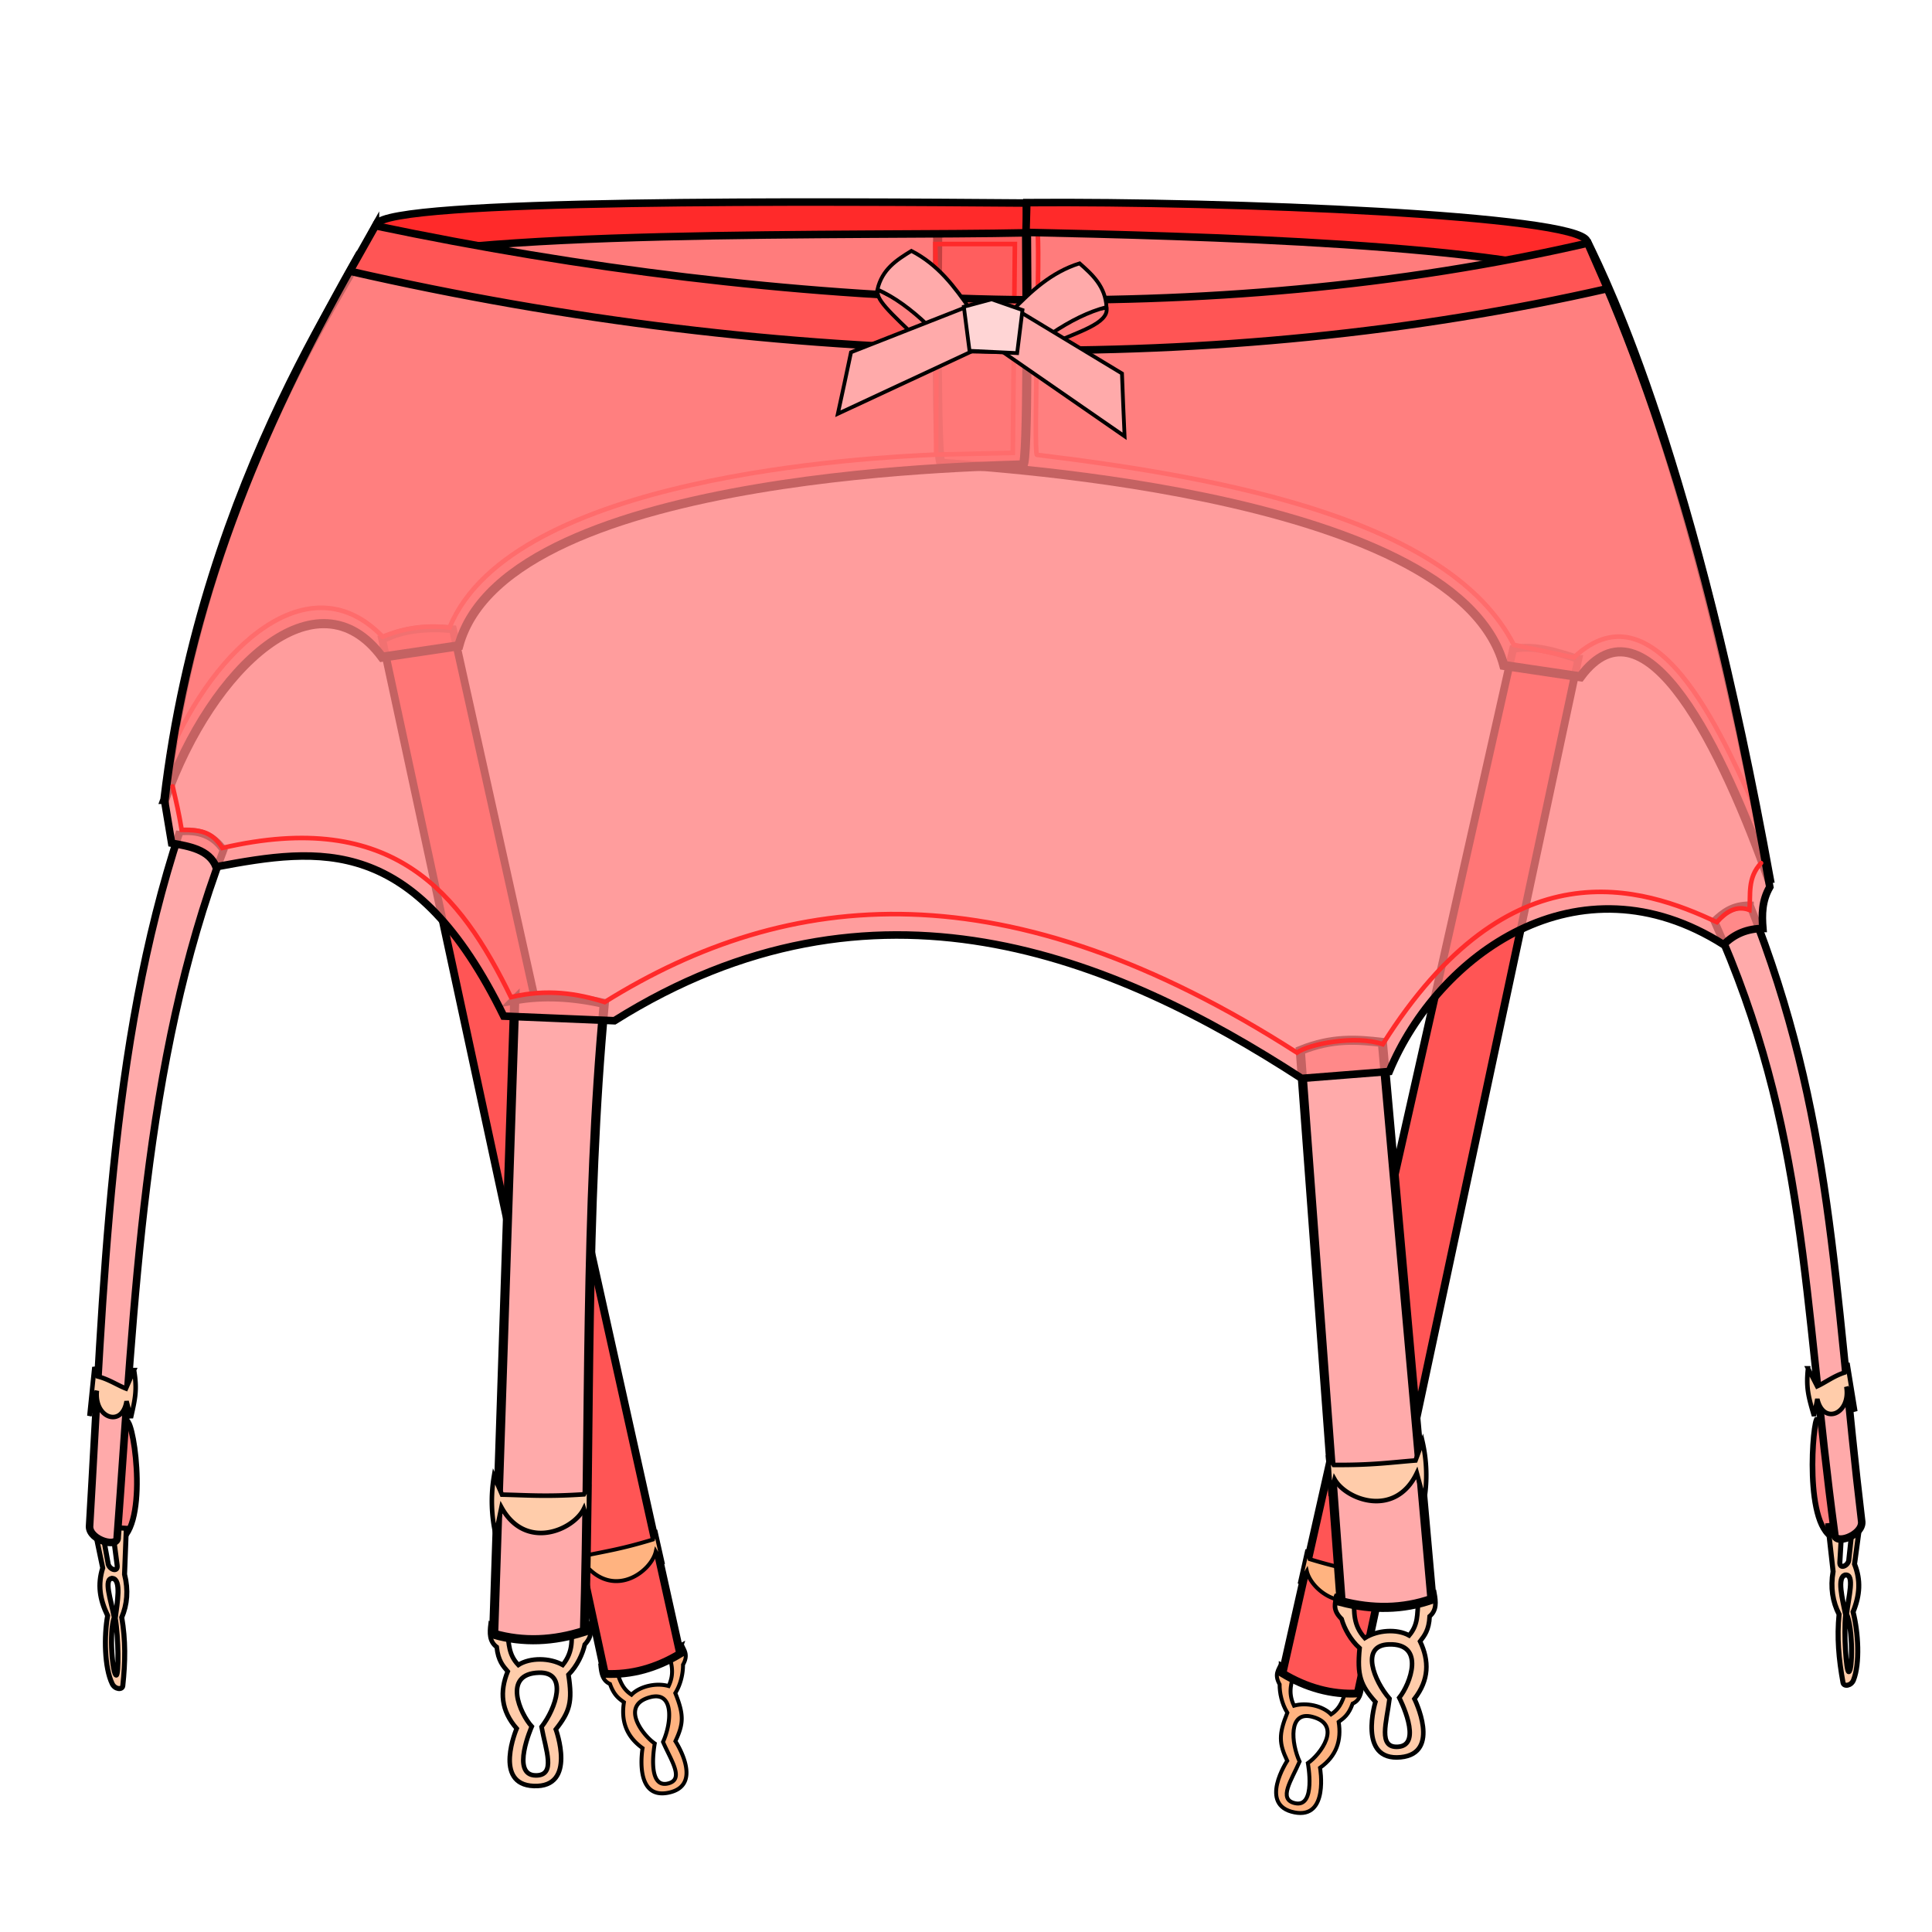 <svg xmlns="http://www.w3.org/2000/svg" cursor="default" viewBox="0 0 256 256">
	<path fill="#ff8080" fill-rule="evenodd" stroke="#000" stroke-width=".75" d="M14.5 204.407c5.162.539 3.68-13.962 2.484-15.962l-1.728-.162c-4.347 6.076-1.576 11.313-.756 16.124zM244.184 203.943c-5.122.844-4.147-14.152-3.467-15.817l1.716-.265c4.7 5.808 2.284 11.23 1.75 16.082z"/>
	<path fill="#fca" fill-rule="evenodd" stroke="#000" stroke-width=".669" d="M246.497 201.607l-.762 5.643c.843 2.158.711 4.097-.192 6.34.692 2.69.93 6.845.051 9.036-.309.769-1.282.895-1.385.333-.581-3.176-.82-6.029-.523-9.051-.85-1.67-1.16-3.546-.791-5.681l-.68-6.069 1.865-.206-.29 5.05c-.059 1.032 1.209.438 1.195-.403l.533-4.905.979-.087zm-1.964 7.086c-1.186.221-.394 3.213.024 5.284-.257 2.562.08 7.561.417 7.53.475-.05.592-5.616-.295-7.645.258-2.295 1.11-5.258-.145-5.17z"/>
	<path fill="#ffb380" fill-rule="evenodd" stroke="#000" stroke-width=".519" d="M169.703 220.513l1.834.903c-.364 1.42-.95 2.765-.076 4.595 1.645-.466 3.807.014 4.917 1.15 1.388-.912 1.55-2.112 2.04-3.233l2.08-.559c-.106 1-.297 1.944-1.267 2.368-.527 1.5-1.191 1.936-1.85 2.42.388 2.429-.268 4.511-2.468 6.082 0 0 1.211 6.81-3.381 5.916-4.854-.946-.97-6.837-.97-6.837-1.083-2.308-1.159-3.474.015-6.371-.739-1.186-1.037-2.661-1.023-3.76-.761-1.357-.14-1.92.149-2.674zm4.174 6.969c-3.21-.832-2.783 3.527-1.673 5.934-1.06 2.45-2.893 5-.623 5.514 2.844.647 1.715-5.306 1.715-5.306 1.619-1.1 4.652-5.088.58-6.142z"/>
	<path fill="#f55" fill-rule="evenodd" stroke="#000" stroke-width="1.037" d="M209.139 87.32l-29.237 137.075c-3.507.175-6.821-.77-9.971-2.667L200.5 85.976c2.935-.49 5.405.312 8.638 1.344z"/>
	<path fill="#ffb380" fill-rule="evenodd" stroke="#000" stroke-width=".519" d="M183.955 206.912l-1.37 1.833c-2.732-.582-4.893-.883-9.049-2.15l-.313-1.251-1.02 4.531.96-1.686c.606 2.623 5.353 6.193 9.158 1.972l-.078 3.21a17.221 17.221 0 0 0 1.712-6.46zM90.354 217.91l-1.834.904c.364 1.42.95 2.765.075 4.595-1.644-.466-3.806.014-4.917 1.15-1.387-.912-1.549-2.112-2.04-3.233l-2.08-.559c.107 1 .297 1.944 1.268 2.368.526 1.5 1.19 1.936 1.85 2.42-.388 2.429.268 4.511 2.468 6.082 0 0-1.212 6.81 3.38 5.916 4.854-.946.97-6.838.97-6.838 1.084-2.308 1.16-3.473-.014-6.37.738-1.186 1.037-2.661 1.023-3.76.76-1.358.14-1.92-.15-2.674zm-4.174 6.97c3.21-.832 2.782 3.527 1.672 5.934 1.06 2.45 2.893 4.999.624 5.514-2.845.647-1.716-5.307-1.716-5.307-1.618-1.1-4.651-5.087-.58-6.142z"/>
	<path fill="#f55" fill-rule="evenodd" stroke="#000" stroke-width="1.037" d="M50.65 84.756l29.505 137.037c3.507.175 6.821-.77 9.97-2.668L60.014 83.374c-3.436-.306-6.637-.04-9.363 1.382z"/>
	<path fill="#ffb380" fill-rule="evenodd" stroke="#000" stroke-width=".519" d="M76.102 204.31l1.37 1.832c2.732-.581 4.892-.882 9.048-2.15l.314-1.25 1.02 4.531-.96-1.686c-.606 2.623-5.354 6.193-9.158 1.972l.078 3.21a17.22 17.22 0 0 1-1.713-6.46z"/>
	<path fill="#f55" fill-opacity=".769" fill-rule="evenodd" stroke="#000" stroke-width="1.21" d="M234.537 116.961c-6.216-17.581-16.53-38.899-25.118-27.279l-10.155-1.512c-6.413-23.748-73.84-26.588-74.545-26.793-.697-.203-.528-24.43-.456-32.202 14.599-.404 60.896 1.533 86.07 3.051 2.656 5.49 14.099 28.742 24.204 84.735z"/>
	<path fill="none" stroke="#ff2a2a" stroke-width=".605" d="M232.98 107.904c-3.903-8.172-13.03-31.503-24.446-20.779l-7.945-1.68c-8.422-16.476-38.003-22.137-63.181-25.173-.535-.064.535-29.539.005-29.601"/>
	<path fill="#f55" fill-opacity=".769" fill-rule="evenodd" stroke="#000" stroke-width="1.21" d="M21.846 105.932C28.062 88.351 42.049 75.46 50.638 87.08l10.155-1.512c6.412-23.748 74.056-23.78 74.76-23.984.674-.196.54-22.84.464-31.37-10.554-6.536-75.631-1.047-85.97-.482-1.461 4.323-23.106 32.963-28.201 76.2z"/>
	<path fill="#fca" fill-rule="evenodd" stroke="#000" stroke-width=".605" d="M78.026 214.833l-2.324.54c.037 1.708.345 3.392-1.134 5.239-1.743-.967-4.327-.995-5.89 0-1.333-1.405-1.198-2.81-1.457-4.214l-2.215-1.186c-.144 1.163-.179 2.286.81 3.025.2 1.843.84 2.515 1.459 3.24-1.085 2.655-.893 5.194 1.189 7.562 0 0-3.185 7.414 2.269 7.617 5.763.215 2.916-7.508 2.916-7.508 1.844-2.334 2.239-3.638 1.675-7.239 1.154-1.151 1.884-2.747 2.16-3.999 1.225-1.34.67-2.143.542-3.077zm-6.592 6.807c3.867-.092 2.224 4.745.324 7.184.554 3.065 1.959 6.446-.756 6.428-3.402-.022-.539-6.482-.539-6.482-1.546-1.68-3.932-7.014.971-7.13z"/>
	<path fill="#faa" fill-rule="evenodd" stroke="#000" stroke-width="1.21" d="M68.206 132.484l-2.795 84.05c3.937 1.13 7.952.937 12.033-.381.793-27.728.042-55.456 2.627-83.184-4.15-.945-8.122-1.17-11.865-.485z"/>
	<path fill="#fca" fill-rule="evenodd" stroke="#000" stroke-width=".668" d="M12.443 202.165l1.167 5.598c-.68 2.196-.408 4.126.653 6.321-.492 2.72-.427 6.88.606 9.026.363.753 1.34.833 1.401.266.347-3.2.377-6.06-.139-9.063.723-1.709.895-3.596.373-5.711l.234-6.093-1.869-.115.656 5.028c.134 1.028-1.169.496-1.216-.344l-.887-4.872-.979-.04zm2.467 6.981c1.194.164.626 3.19.36 5.278.443 2.546.47 7.554.134 7.539-.475-.027-.997-5.58-.263-7.648-.423-2.279-1.486-5.197-.231-5.169z"/>
	<path fill="#faa" fill-rule="evenodd" stroke="#000" d="M23.816 110.196c2.394-.232 4.42.375 5.806 2.444-10.677 28.15-11.738 59.553-14.092 91.033.149 1.509-3.627.435-3.666-1.375 1.9-31.83 2.565-63.6 11.952-92.102z"/>
	<path fill="#fca" fill-rule="evenodd" stroke="#000" stroke-width=".605" d="M177.05 211.481l2.35.403c.063 1.708-.146 3.407 1.437 5.165 1.684-1.066 4.262-1.244 5.88-.342 1.25-1.48 1.033-2.874 1.21-4.291l2.142-1.313c.212 1.154.312 2.272-.633 3.067-.093 1.852-.691 2.56-1.268 3.319 1.237 2.588 1.193 5.134-.748 7.619 0 0 3.61 7.216-1.823 7.735-5.741.55-3.347-7.326-3.347-7.326-1.976-2.222-2.446-3.501-2.093-7.13-1.218-1.081-2.04-2.632-2.388-3.866-1.3-1.266-.792-2.1-.719-3.04zm6.975 6.412c-3.865.133-1.944 4.867.094 7.191-.375 3.092-1.581 6.549 1.128 6.374 3.395-.22.161-6.503.161-6.503 1.447-1.767 3.519-7.23-1.383-7.062z"/>
	<path fill="#faa" fill-rule="evenodd" stroke="#000" stroke-width="1.21" d="M183.173 138.126l6.569 73.786c-3.865 1.356-7.884 1.396-12.035.316l-5.409-73.034c4.271-1.74 7.592-1.444 10.875-1.068z"/>
	<path fill="#faa" fill-rule="evenodd" stroke="#000" d="M231.887 119.957c-2.31-.039-3.551.992-4.732 2.083 12.329 27.467 11.74 49.946 15.956 81.231-.059 1.515 3.647.22 3.579-1.59-3.785-31.66-3.742-53.83-14.803-81.724z"/>
	<path fill="none" stroke="#ff2a2a" stroke-width=".605" d="M22.441 99.96c5.964-14.215 18.543-25.69 28.266-15.585 3.18-1.31 6.088-1.537 8.861-1.222 8.25-20.216 55.663-22.52 64.476-22.918 0-10.542.122-17.588-.108-27.9h10.542l-.274 27.67-10.008.23"/>
	<path fill="#ff8080" fill-opacity=".769" fill-rule="evenodd" stroke="#000" d="M46.784 35.088C34.438 56.94 24.766 80.028 21.83 106.223l.917 5.5c2.327.414 4.983.857 5.882 3.133 13.827-2.592 26.288-4.352 38.12 19.785l14.667.612c34.41-21.595 65.987-8.63 91.06 7.639l11.612-.917c6.389-15.401 25.007-29.042 44.308-16.806 1.436-1.454 3.183-2.126 5.195-2.14-.148-1.833-.141-3.666.917-5.5-4.79-27.43-10.945-54.482-21.913-80.197-58.718 5.985-98.442 5.536-165.811-2.244z"/>
	<path fill="#fca" fill-rule="evenodd" stroke="#000" stroke-width=".605" d="M65.45 195.603l1.07 2.444c3.257.066 5.79.297 10.848-.038l.687-1.337-.044 5.417-.643-2.17c-1.385 2.819-7.725 5.613-10.925-.19l-.763 3.666a20.086 20.086 0 0 1-.23-7.792zM188.488 191.018l-.926 2.502c-3.247.255-5.763.632-10.831.591l-.764-1.294.358 5.405.517-2.204c1.545 2.734 8.036 5.155 10.894-.825l.976 3.617a20.087 20.087 0 0 0-.224-7.792zM17.762 181.544l-1.07 2.444c-1.117-.43-2.276-1.231-3.743-1.604l-.439-1.241-.663 6.467.988-3.335c-.392 3.666 3.37 4.937 3.934 1.394l.573 2.215c.583-2.597.856-3.743.42-6.34zM239.57 181.313l1.213 2.377c1.09-.496 2.2-1.364 3.642-1.823l.365-1.265 1.045 6.416-1.184-3.27c.609 3.636-3.07 5.128-3.844 1.624l-.44 2.246c-.737-2.558-1.077-3.686-.796-6.305z"/>
	<path fill="none" stroke="#ff2a2a" stroke-linecap="round" stroke-width=".605" d="M22.879 104.193c.497 2.168.79 3.358 1.195 5.766 2.296.024 3.945.106 5.389 2.401 22.654-5.261 31.517 5.978 38.244 19.771 4.831-1.145 8.751-.492 12.424.648 24.432-15.221 53.218-18 91.723 6.698 1.531-1.127 7.791-2.37 11.37-1.113 16.833-26.754 34.46-20.793 44.268-16.172 1.207-1.36 2.543-2.264 4.321-1.62.18-1.981-.321-4.232 1.54-6.213"/>
	<path fill="#ff2a2a" fill-rule="evenodd" stroke="#000" d="M46.856 35.547l3.025-5.834c1.4-3.424 59.312-3.01 86.105-2.809l.108 3.944c-21.558.468-77.61-.617-89.238 4.7z"/>
	<path fill="#ff2a2a" fill-rule="evenodd" stroke="#000" d="M212.761 37.651l-2.485-5.726c-1.399-3.423-47.427-5.279-74.22-5.077l-.108 3.943c21.557.469 65.186 1.544 76.813 6.86z"/>
	<path fill="#f55" fill-rule="evenodd" stroke="#000" d="M49.748 29.917l-3.394 6.019c57.572 13.144 115.494 13.963 166.661 2.312l-2.637-6.03c-49.803 11.474-105.902 9.147-160.63-2.3z"/>
	<path fill="#ff8080" fill-rule="evenodd" stroke="#000" stroke-width=".5" d="M116.385 38.385c-.516 1.129 1.289 2.806 5.864 7.111l17.415-.062c2.975-1.392 7.289-2.57 6.962-4.621-10.624.343-20.506 3.07-30.241-2.428z"/>
	<path fill="#faa" fill-rule="evenodd" stroke="#000" stroke-width=".5" d="M122.855 43.02c-2.147-2.038-4.336-3.656-6.588-4.662.613-2.676 2.542-3.91 4.497-5.113 3.575 1.843 5.728 4.777 7.807 7.768z"/>
	<path fill="#faa" fill-rule="evenodd" stroke="#000" stroke-width=".5" d="M112.769 46.676c-.047.311-1.75 8.15-1.75 8.15l19.1-8.897-1.82-5.35zM139.338 44.179c2.46-1.647 4.89-2.874 7.28-3.485-.153-2.741-1.846-4.282-3.57-5.799-3.835 1.215-6.452 3.744-9.006 6.34z"/>
	<path fill="#faa" fill-rule="evenodd" stroke="#000" stroke-width=".5" d="M148.663 49.483c-.006.315.35 8.327.35 8.327l-17.325-11.99 2.695-4.967z"/>
	<path fill="#ffd5d5" fill-rule="evenodd" stroke="#000" stroke-width=".5" d="M135.484 41.081l-.707 5.707-6.309-.303-.754-5.84 3.672-.99z"/>
</svg>

